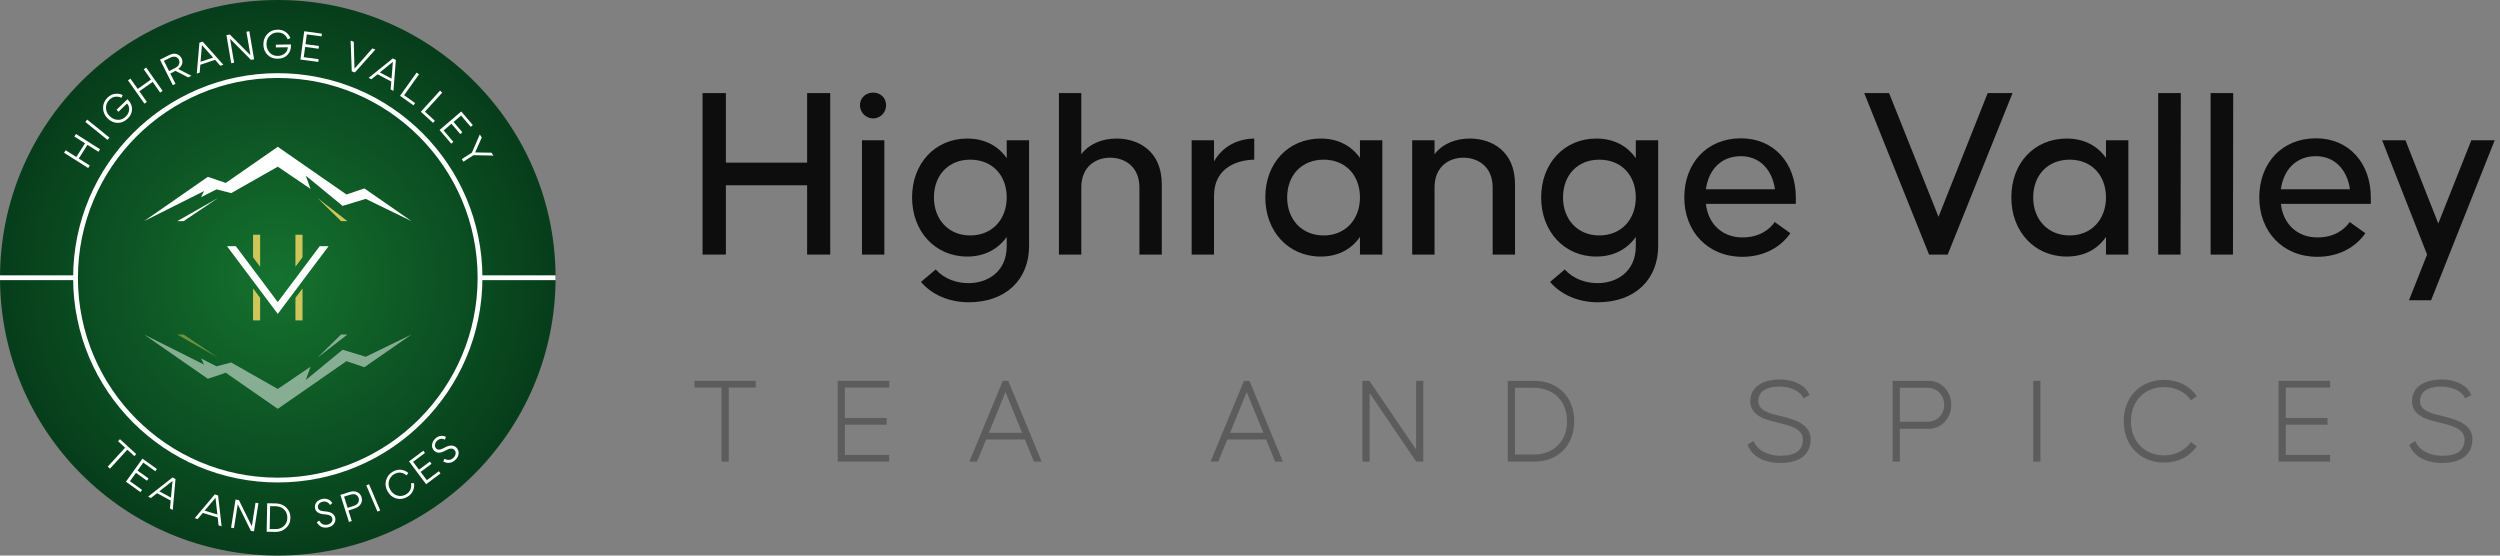 <svg width="216" height="48" viewBox="0 0 216 48" fill="none" xmlns="http://www.w3.org/2000/svg">
<rect x="0" y="0" width="216" height="48" fill="#808080" stroke="none"/>
<g clip-path="url(#clip0_3121_9075)">
<g clip-path="url(#clip1_3121_9075)">
<path d="M24.002 48C37.257 48 48.002 37.255 48.002 24C48.002 10.745 37.257 0 24.002 0C10.747 0 0.002 10.745 0.002 24C0.002 37.255 10.747 48 24.002 48Z" fill="url(#paint0_radial_3121_9075)"/>
<path d="M24 41.477C33.651 41.477 41.474 33.654 41.474 24.003C41.474 14.353 33.651 6.53 24 6.53C14.35 6.53 6.526 14.353 6.526 24.003C6.526 33.654 14.35 41.477 24 41.477Z" stroke="white" stroke-width="0.414" stroke-miterlimit="10"/>
<path d="M0 23.996H6.669" stroke="white" stroke-width="0.414" stroke-miterlimit="10"/>
<path d="M41.33 23.996H47.999" stroke="white" stroke-width="0.414" stroke-miterlimit="10"/>
<path d="M6.805 13.698L7.756 14.3L7.618 14.518L5.538 13.2L5.676 12.982L6.595 13.565L7.346 12.38L6.427 11.797L6.565 11.579L8.645 12.898L8.507 13.116L7.556 12.513L6.805 13.698Z" fill="white"/>
<path d="M7.533 10.335L9.455 11.887L9.292 12.088L7.371 10.537L7.533 10.335Z" fill="white"/>
<path d="M10.593 8.211L10.5 8.45C10.337 8.367 10.164 8.338 9.981 8.353C9.799 8.368 9.621 8.457 9.452 8.621C9.26 8.807 9.161 9.035 9.157 9.302C9.155 9.566 9.254 9.804 9.458 10.014C9.659 10.221 9.891 10.334 10.155 10.353C10.42 10.369 10.655 10.277 10.865 10.073C11.03 9.913 11.126 9.728 11.154 9.517C11.184 9.303 11.124 9.111 10.976 8.94L10.237 9.656L10.071 9.485L11.008 8.576L11.073 8.643C11.297 8.874 11.409 9.138 11.406 9.438C11.406 9.736 11.28 10.008 11.029 10.251C10.765 10.507 10.469 10.627 10.143 10.616C9.816 10.604 9.526 10.468 9.277 10.211C9.029 9.956 8.905 9.656 8.905 9.318C8.906 8.98 9.033 8.686 9.286 8.441C9.489 8.243 9.709 8.131 9.947 8.106C10.186 8.076 10.401 8.113 10.593 8.211Z" fill="white"/>
<path d="M12.041 7.886L12.69 8.807L12.479 8.955L11.06 6.942L11.271 6.794L11.898 7.683L13.045 6.875L12.418 5.985L12.629 5.837L14.048 7.85L13.837 7.998L13.188 7.078L12.041 7.886Z" fill="white"/>
<path d="M15.163 6.124L14.713 6.351L15.162 7.241L14.932 7.357L13.823 5.158L14.585 4.774C14.84 4.645 15.062 4.611 15.252 4.667C15.445 4.721 15.588 4.843 15.68 5.025C15.77 5.205 15.786 5.377 15.726 5.544C15.666 5.712 15.556 5.849 15.393 5.959L16.541 6.546L16.261 6.688L15.163 6.124ZM14.163 5.258L14.607 6.14L15.118 5.882C15.304 5.789 15.422 5.673 15.47 5.539C15.519 5.406 15.513 5.275 15.451 5.151C15.326 4.904 15.064 4.804 14.68 4.998L14.163 5.258Z" fill="white"/>
<path d="M17.309 5.594L17.252 6.276L17.001 6.36L17.229 3.687L17.506 3.594L19.295 5.593L19.035 5.68L18.582 5.168L17.309 5.594ZM17.326 5.339L18.412 4.976L17.448 3.896L17.326 5.339Z" fill="white"/>
<path d="M21.542 2.698L21.955 5.126L21.682 5.172L19.876 3.351L20.228 5.42L19.977 5.462L19.564 3.034L19.858 2.984L21.636 4.769L21.291 2.741L21.542 2.698Z" fill="white"/>
<path d="M25.086 3.289L24.855 3.4C24.792 3.228 24.686 3.088 24.543 2.974C24.399 2.86 24.209 2.803 23.974 2.807C23.706 2.811 23.478 2.909 23.293 3.101C23.11 3.293 23.02 3.533 23.024 3.826C23.029 4.115 23.121 4.356 23.3 4.551C23.483 4.743 23.717 4.837 24.01 4.832C24.239 4.829 24.436 4.759 24.601 4.625C24.769 4.49 24.857 4.309 24.866 4.082L23.837 4.099L23.833 3.86L25.139 3.839L25.14 3.933C25.145 4.254 25.046 4.523 24.839 4.74C24.635 4.958 24.356 5.069 24.007 5.075C23.639 5.081 23.342 4.966 23.111 4.734C22.881 4.502 22.763 4.205 22.757 3.846C22.752 3.491 22.866 3.187 23.098 2.941C23.33 2.695 23.624 2.567 23.976 2.562C24.259 2.557 24.496 2.625 24.687 2.77C24.881 2.912 25.013 3.086 25.086 3.289Z" fill="white"/>
<path d="M27.813 2.907L27.781 3.143L26.509 2.973L26.396 3.818L27.558 3.974L27.527 4.211L26.364 4.055L26.245 4.94L27.529 5.112L27.498 5.349L25.958 5.143L26.285 2.702L27.813 2.907Z" fill="white"/>
<path d="M30.391 6.162L30.294 3.509L30.564 3.606L30.627 5.936L32.167 4.184L32.431 4.279L30.663 6.26L30.391 6.162Z" fill="white"/>
<path d="M32.62 6.418L32.087 6.848L31.853 6.725L33.944 5.043L34.203 5.18L33.992 7.854L33.75 7.726L33.808 7.045L32.62 6.418ZM32.816 6.255L33.829 6.79L33.944 5.346L32.816 6.255Z" fill="white"/>
<path d="M36.204 6.42L34.914 8.228L35.864 8.906L35.724 9.103L34.563 8.276L35.994 6.271L36.204 6.42Z" fill="white"/>
<path d="M38.208 8.007L36.713 9.649L37.575 10.435L37.412 10.614L36.359 9.654L38.018 7.833L38.208 8.007Z" fill="white"/>
<path d="M40.852 10.804L40.67 10.96L39.837 9.984L39.189 10.537L39.95 11.429L39.769 11.585L39.007 10.692L38.328 11.272L39.169 12.258L38.987 12.413L37.978 11.231L39.851 9.632L40.852 10.804Z" fill="white"/>
<path d="M42.627 13.444L40.914 13.407L40.038 13.969L39.897 13.749L40.771 13.189L41.455 11.617L41.624 11.879L41.053 13.168L42.468 13.195L42.627 13.444Z" fill="white"/>
<path d="M9.309 40.316L10.808 38.679L10.2 38.123L10.364 37.944L11.769 39.231L11.605 39.409L11 38.855L9.501 40.492L9.309 40.316Z" fill="white"/>
<path d="M13.556 40.52L13.418 40.713L12.379 39.969L11.884 40.659L12.834 41.34L12.696 41.533L11.746 40.853L11.228 41.576L12.277 42.327L12.139 42.521L10.881 41.62L12.308 39.626L13.556 40.52Z" fill="white"/>
<path d="M13.57 42.609L13.033 43.033L12.8 42.907L14.908 41.25L15.165 41.39L14.925 44.06L14.685 43.93L14.75 43.25L13.57 42.609ZM13.768 42.449L14.774 42.994L14.905 41.553L13.768 42.449Z" fill="white"/>
<path d="M17.521 44.319L17.08 44.845L16.826 44.768L18.56 42.713L18.841 42.798L19.147 45.469L18.884 45.39L18.81 44.709L17.521 44.319ZM17.683 44.121L18.782 44.453L18.618 43.011L17.683 44.121Z" fill="white"/>
<path d="M22.329 43.475L21.946 45.907L21.673 45.864L20.542 43.563L20.216 45.635L19.965 45.595L20.348 43.163L20.642 43.21L21.757 45.467L22.077 43.436L22.329 43.475Z" fill="white"/>
<path d="M23.04 45.944L23.085 43.483L23.817 43.496C24.198 43.503 24.507 43.625 24.744 43.865C24.982 44.102 25.099 44.397 25.093 44.745C25.087 45.107 24.956 45.4 24.703 45.628C24.45 45.853 24.14 45.964 23.773 45.957L23.04 45.944ZM23.338 43.729L23.302 45.706L23.767 45.715C24.079 45.721 24.329 45.634 24.524 45.452C24.719 45.27 24.821 45.036 24.826 44.747C24.831 44.461 24.741 44.22 24.553 44.031C24.367 43.842 24.118 43.743 23.8 43.738L23.338 43.729Z" fill="white"/>
<path d="M28.316 45.57C27.906 45.645 27.592 45.499 27.373 45.135L27.57 44.981C27.748 45.257 27.961 45.39 28.272 45.333C28.417 45.306 28.533 45.244 28.617 45.149C28.705 45.053 28.735 44.942 28.713 44.819C28.667 44.572 28.45 44.463 28.064 44.441C27.549 44.412 27.282 44.241 27.22 43.905C27.183 43.705 27.228 43.534 27.354 43.387C27.48 43.239 27.647 43.145 27.857 43.107C28.239 43.036 28.54 43.185 28.71 43.469L28.516 43.629C28.368 43.392 28.159 43.296 27.894 43.345C27.759 43.37 27.648 43.428 27.564 43.523C27.479 43.619 27.448 43.726 27.47 43.846C27.511 44.065 27.68 44.155 28.064 44.183C28.36 44.202 28.582 44.266 28.727 44.377C28.86 44.477 28.94 44.602 28.968 44.753C29.002 44.938 28.961 45.111 28.843 45.27C28.726 45.428 28.55 45.527 28.316 45.57Z" fill="white"/>
<path d="M30.394 45.018L30.149 45.095L29.41 42.757L30.193 42.51C30.462 42.425 30.686 42.429 30.869 42.52C31.052 42.609 31.174 42.755 31.236 42.952C31.302 43.161 31.282 43.358 31.173 43.544C31.063 43.726 30.873 43.862 30.601 43.947L30.105 44.104L30.394 45.018ZM29.728 42.909L30.034 43.877L30.538 43.718C30.738 43.654 30.873 43.56 30.944 43.432C31.014 43.301 31.029 43.172 30.988 43.04C30.945 42.906 30.865 42.807 30.743 42.743C30.621 42.68 30.457 42.679 30.245 42.746L29.728 42.909Z" fill="white"/>
<path d="M31.885 41.838L32.85 44.102L32.613 44.203L31.648 41.939L31.885 41.838Z" fill="white"/>
<path d="M35.169 42.942C34.868 43.112 34.556 43.154 34.237 43.067C33.916 42.977 33.668 42.773 33.489 42.456C33.309 42.135 33.265 41.813 33.36 41.489C33.454 41.162 33.65 40.915 33.949 40.747C34.196 40.608 34.438 40.558 34.678 40.593C34.917 40.628 35.116 40.718 35.275 40.867L35.125 41.074C34.988 40.952 34.828 40.873 34.645 40.842C34.463 40.808 34.269 40.848 34.064 40.964C33.831 41.095 33.68 41.288 33.608 41.545C33.539 41.8 33.574 42.055 33.717 42.309C33.86 42.564 34.06 42.733 34.313 42.811C34.566 42.889 34.814 42.861 35.057 42.724C35.438 42.51 35.578 42.161 35.511 41.755L35.768 41.736C35.808 41.955 35.778 42.178 35.681 42.402C35.586 42.625 35.413 42.805 35.169 42.942Z" fill="white"/>
<path d="M36.575 38.941L36.718 39.132L35.691 39.9L36.201 40.583L37.14 39.88L37.283 40.072L36.344 40.774L36.878 41.489L37.916 40.714L38.059 40.905L36.815 41.835L35.341 39.863L36.575 38.941Z" fill="white"/>
<path d="M39.342 39.733C39.037 40.022 38.691 40.07 38.306 39.883L38.388 39.644C38.69 39.78 38.943 39.776 39.175 39.557C39.283 39.455 39.346 39.338 39.365 39.211C39.387 39.082 39.352 38.972 39.265 38.88C39.092 38.696 38.847 38.723 38.509 38.917C38.057 39.174 37.738 39.177 37.502 38.926C37.361 38.777 37.305 38.608 37.331 38.414C37.356 38.221 37.446 38.049 37.602 37.902C37.886 37.633 38.223 37.593 38.522 37.74L38.446 37.981C38.19 37.862 37.962 37.896 37.764 38.083C37.663 38.178 37.602 38.288 37.583 38.415C37.564 38.542 37.596 38.65 37.681 38.739C37.835 38.902 38.028 38.885 38.368 38.698C38.629 38.552 38.852 38.484 39.035 38.498C39.202 38.51 39.339 38.572 39.445 38.684C39.575 38.822 39.635 38.991 39.623 39.189C39.611 39.388 39.516 39.568 39.342 39.733Z" fill="white"/>
<path d="M22.476 20.281V23.047L21.864 22.232V20.281H22.476Z" fill="#CEC55B"/>
<path d="M26.138 20.281V22.229L25.526 23.045V20.281H26.138Z" fill="#CEC55B"/>
<path d="M21.864 27.683V24.917L22.476 25.732V27.683H21.864Z" fill="#CEC55B"/>
<path d="M25.526 27.683V25.735L26.138 24.919V27.683H25.526Z" fill="#CEC55B"/>
<path d="M28.387 21.272L26.137 24.27L25.526 25.084L24.382 26.61L23.999 27.119L23.617 26.61L22.475 25.087L21.864 24.273L19.612 21.272H20.377L21.864 23.254L22.475 24.068L23.999 26.101L25.526 24.066L26.137 23.251L27.623 21.272H28.387Z" fill="white"/>
<path fill-rule="evenodd" clip-rule="evenodd" d="M26.83 16.32L24 14.401L19.974 16.688L18.71 16.359L17.371 17.035L17.633 16.506L12.447 19.106L17.957 15.28L19.506 15.804L24 12.684L29.934 16.804L31.483 16.28L35.553 19.106L31.597 17.182L29.604 17.79L26.421 15.177L26.83 16.32Z" fill="white"/>
<path fill-rule="evenodd" clip-rule="evenodd" d="M15.865 19.106H15.317L18.861 17.092L15.865 19.106Z" fill="white"/>
<path fill-rule="evenodd" clip-rule="evenodd" d="M29.467 19.106H30.016L27.415 17.092L29.467 19.106Z" fill="#CEC55B"/>
<path opacity="0.5" fill-rule="evenodd" clip-rule="evenodd" d="M26.83 31.687L24 33.606L19.974 31.319L18.71 31.649L17.371 30.973L17.633 31.501L12.447 28.902L17.957 32.727L19.506 32.204L24 35.324L29.934 31.204L31.483 31.728L35.553 28.902L31.597 30.825L29.604 30.217L26.421 32.83L26.83 31.687Z" fill="white"/>
<path opacity="0.5" fill-rule="evenodd" clip-rule="evenodd" d="M15.865 28.902H15.317L18.861 30.915L15.865 28.902Z" fill="#CEC55B"/>
<path opacity="0.5" fill-rule="evenodd" clip-rule="evenodd" d="M29.467 28.902H30.016L27.415 30.915L29.467 28.902Z" fill="white"/>
</g>
<path d="M69.736 8.043H71.732V21.995H69.736V16.006H62.717V21.995H60.7V8.043H62.717V14.053H69.736V8.043Z" fill="#0C0D0C"/>
<path d="M75.441 10.232C74.883 10.232 74.303 9.782 74.303 9.095C74.303 8.386 74.883 8 75.441 8C75.999 8 76.557 8.386 76.557 9.095C76.557 9.782 75.999 10.232 75.441 10.232ZM76.407 21.995H74.475V12.121H76.407V21.995Z" fill="#0C0D0C"/>
<path d="M86.981 12.121H88.912V21.265C88.912 24.12 86.938 26.116 83.697 26.116C81.958 26.116 80.477 25.429 79.575 24.356L80.842 23.283C81.636 24.141 82.688 24.463 83.697 24.463C85.221 24.463 86.981 23.562 86.981 21.265V20.471C86.251 21.501 85.092 22.167 83.568 22.167C80.799 22.167 78.803 19.999 78.803 17.058C78.803 14.117 80.799 11.971 83.568 11.971C85.092 11.971 86.251 12.615 86.981 13.667V12.121ZM83.825 20.342C85.736 20.342 86.981 18.947 86.981 17.058C86.981 15.148 85.736 13.795 83.825 13.795C81.936 13.795 80.692 15.148 80.692 17.058C80.692 18.947 81.936 20.342 83.825 20.342Z" fill="#0C0D0C"/>
<path d="M96.472 11.971C98.382 11.971 100.378 13.066 100.378 15.92V21.995H98.446V16.199C98.446 14.375 97.159 13.624 95.914 13.624C94.69 13.624 93.424 14.375 93.424 16.199V21.995H91.492V8.043H93.424V13.323C94.175 12.357 95.334 11.971 96.472 11.971Z" fill="#0C0D0C"/>
<path d="M104.89 13.946C105.662 12.593 106.993 11.992 108.367 11.971V13.795C107.036 13.817 104.89 14.396 104.89 16.929V21.995H102.958V12.121H104.89V13.946Z" fill="#0C0D0C"/>
<path d="M117.501 12.121H119.432V21.995H117.501V20.471C116.771 21.523 115.633 22.167 114.109 22.167C111.319 22.167 109.323 19.999 109.323 17.058C109.323 14.075 111.319 11.971 114.109 11.971C115.633 11.971 116.771 12.615 117.501 13.645V12.121ZM114.367 20.342C116.256 20.342 117.501 18.947 117.501 17.058C117.501 15.148 116.256 13.795 114.367 13.795C112.456 13.795 111.211 15.148 111.211 17.058C111.211 18.947 112.456 20.342 114.367 20.342Z" fill="#0C0D0C"/>
<path d="M126.992 11.971C128.902 11.971 130.898 13.066 130.898 15.92V21.995H128.966V16.199C128.966 14.375 127.678 13.624 126.433 13.624C125.21 13.624 123.944 14.375 123.944 16.199V21.995H122.012V12.121H123.944V13.323C124.695 12.357 125.854 11.971 126.992 11.971Z" fill="#0C0D0C"/>
<path d="M141.334 12.121H143.265V21.265C143.265 24.12 141.291 26.116 138.05 26.116C136.311 26.116 134.83 25.429 133.928 24.356L135.195 23.283C135.989 24.141 137.041 24.463 138.05 24.463C139.574 24.463 141.334 23.562 141.334 21.265V20.471C140.604 21.501 139.445 22.167 137.921 22.167C135.152 22.167 133.156 19.999 133.156 17.058C133.156 14.117 135.152 11.971 137.921 11.971C139.445 11.971 140.604 12.615 141.334 13.667V12.121ZM138.178 20.342C140.089 20.342 141.334 18.947 141.334 17.058C141.334 15.148 140.089 13.795 138.178 13.795C136.289 13.795 135.045 15.148 135.045 17.058C135.045 18.947 136.289 20.342 138.178 20.342Z" fill="#0C0D0C"/>
<path d="M150.417 11.95C153.293 11.95 155.16 14.117 155.16 17.058V17.616H147.39C147.584 19.376 148.828 20.514 150.546 20.514C151.962 20.514 152.864 19.87 153.336 19.183L154.688 20.149C153.83 21.394 152.349 22.188 150.546 22.188C147.541 22.188 145.523 19.999 145.523 17.058C145.523 14.117 147.455 11.95 150.417 11.95ZM150.417 13.495C148.721 13.495 147.626 14.633 147.39 16.35H153.357C153.121 14.697 152.07 13.495 150.417 13.495Z" fill="#0C0D0C"/>
<path d="M171.737 8.043H173.883L168.281 21.995H166.671L161.069 8.043H163.215L167.487 18.732L171.737 8.043Z" fill="#0C0D0C"/>
<path d="M181.957 12.121H183.889V21.995H181.957V20.471C181.227 21.523 180.089 22.167 178.566 22.167C175.775 22.167 173.779 19.999 173.779 17.058C173.779 14.075 175.775 11.971 178.566 11.971C180.089 11.971 181.227 12.615 181.957 13.645V12.121ZM178.823 20.342C180.712 20.342 181.957 18.947 181.957 17.058C181.957 15.148 180.712 13.795 178.823 13.795C176.913 13.795 175.668 15.148 175.668 17.058C175.668 18.947 176.913 20.342 178.823 20.342Z" fill="#0C0D0C"/>
<path d="M188.4 21.995H186.468V8.043H188.421L188.4 21.995Z" fill="#0C0D0C"/>
<path d="M192.928 21.995H190.996V8.043H192.949L192.928 21.995Z" fill="#0C0D0C"/>
<path d="M200.095 11.95C202.972 11.95 204.839 14.117 204.839 17.058V17.616H197.069C197.262 19.376 198.507 20.514 200.224 20.514C201.641 20.514 202.542 19.87 203.015 19.183L204.367 20.149C203.508 21.394 202.027 22.188 200.224 22.188C197.219 22.188 195.202 19.999 195.202 17.058C195.202 14.117 197.133 11.95 200.095 11.95ZM200.095 13.495C198.4 13.495 197.305 14.633 197.069 16.35H203.036C202.8 14.697 201.748 13.495 200.095 13.495Z" fill="#0C0D0C"/>
<path d="M213.522 12.121H215.54L210.045 25.944H208.135L209.701 21.995L205.816 12.121H207.834L210.667 19.312L213.522 12.121Z" fill="#0C0D0C"/>
<path d="M65.293 32.906V33.486H62.964V39.882H62.342V33.486H60.002V32.906H65.293Z" fill="#5C5C5C"/>
<path d="M76.83 33.486H72.999V36.115H76.605V36.694H72.999V39.302H76.83V39.882H72.376V32.906H76.83V33.486Z" fill="#5C5C5C"/>
<path d="M89.334 39.882L88.55 37.972H85.202L84.418 39.882H83.753L86.64 32.906H87.112L89.999 39.882H89.334ZM85.438 37.392H88.314L86.876 33.872L85.438 37.392Z" fill="#5C5C5C"/>
<path d="M110.174 39.882L109.39 37.972H106.042L105.258 39.882H104.593L107.48 32.906H107.952L110.839 39.882H110.174ZM106.278 37.392H109.154L107.716 33.872L106.278 37.392Z" fill="#5C5C5C"/>
<path d="M122.35 32.906H122.973V39.882H122.361L118.337 33.968V39.882H117.714V32.906H118.315L122.35 38.83V32.906Z" fill="#5C5C5C"/>
<path d="M132.568 32.906C134.629 32.906 136.014 34.323 136.014 36.394C136.014 38.465 134.629 39.882 132.568 39.882H130.272V32.906H132.568ZM132.568 39.27C134.092 39.27 135.391 38.251 135.391 36.394C135.391 34.537 134.092 33.507 132.568 33.507H130.894V39.27H132.568Z" fill="#5C5C5C"/>
<path d="M150.991 38.422L151.506 38.1C151.786 38.83 152.644 39.377 153.857 39.377C155.177 39.377 155.767 38.884 155.767 37.961C155.767 36.941 154.318 36.705 153.653 36.523C152.934 36.34 151.227 36.083 151.227 34.677C151.227 33.421 152.29 32.788 153.803 32.788C155.07 32.788 156.078 33.367 156.336 34.14L155.81 34.419C155.617 33.861 154.791 33.4 153.75 33.4C152.569 33.4 151.914 33.861 151.914 34.655C151.914 35.6 153.234 35.793 153.975 35.975C154.619 36.158 156.443 36.491 156.443 37.939C156.443 39.292 155.477 40 153.803 40C152.333 40 151.324 39.356 150.991 38.422Z" fill="#5C5C5C"/>
<path d="M166.635 32.906C167.698 32.906 168.589 33.765 168.589 34.977C168.589 36.19 167.698 37.049 166.635 37.049H164.145V39.882H163.523V32.906H166.635ZM166.56 36.437C167.387 36.437 167.977 35.772 167.977 34.977C167.977 34.183 167.397 33.507 166.56 33.507H164.145V36.437H166.56Z" fill="#5C5C5C"/>
<path d="M176.295 39.882H175.672V32.906H176.295V39.882Z" fill="#5C5C5C"/>
<path d="M189.297 34.58C188.814 33.893 187.998 33.443 186.978 33.443C185.261 33.443 184.113 34.688 184.113 36.394C184.113 38.1 185.261 39.345 186.978 39.345C187.998 39.345 188.814 38.873 189.297 38.197L189.801 38.562C189.2 39.431 188.213 39.968 186.978 39.968C184.907 39.968 183.49 38.465 183.49 36.394C183.49 34.323 184.907 32.82 186.978 32.82C188.213 32.82 189.2 33.357 189.801 34.226L189.297 34.58Z" fill="#5C5C5C"/>
<path d="M201.322 33.486H197.491V36.115H201.097V36.694H197.491V39.302H201.322V39.882H196.868V32.906H201.322V33.486Z" fill="#5C5C5C"/>
<path d="M208.164 38.422L208.679 38.1C208.958 38.83 209.816 39.377 211.029 39.377C212.349 39.377 212.939 38.884 212.939 37.961C212.939 36.941 211.491 36.705 210.825 36.523C210.106 36.34 208.4 36.083 208.4 34.677C208.4 33.421 209.462 32.788 210.975 32.788C212.242 32.788 213.251 33.367 213.508 34.14L212.982 34.419C212.789 33.861 211.963 33.4 210.922 33.4C209.741 33.4 209.087 33.861 209.087 34.655C209.087 35.6 210.407 35.793 211.147 35.975C211.791 36.158 213.616 36.491 213.616 37.939C213.616 39.292 212.65 40 210.975 40C209.505 40 208.496 39.356 208.164 38.422Z" fill="#5C5C5C"/>
</g>
<defs>
<radialGradient id="paint0_radial_3121_9075" cx="0" cy="0" r="1" gradientUnits="userSpaceOnUse" gradientTransform="translate(24.002 24) scale(24 24)">
<stop stop-color="#15722F"/>
<stop offset="1" stop-color="#063D1B"/>
</radialGradient>
<clipPath id="clip0_3121_9075">
<rect width="215.54" height="48" fill="white"/>
</clipPath>
<clipPath id="clip1_3121_9075">
<rect width="48.002" height="48" fill="white"/>
</clipPath>
</defs>
</svg>
